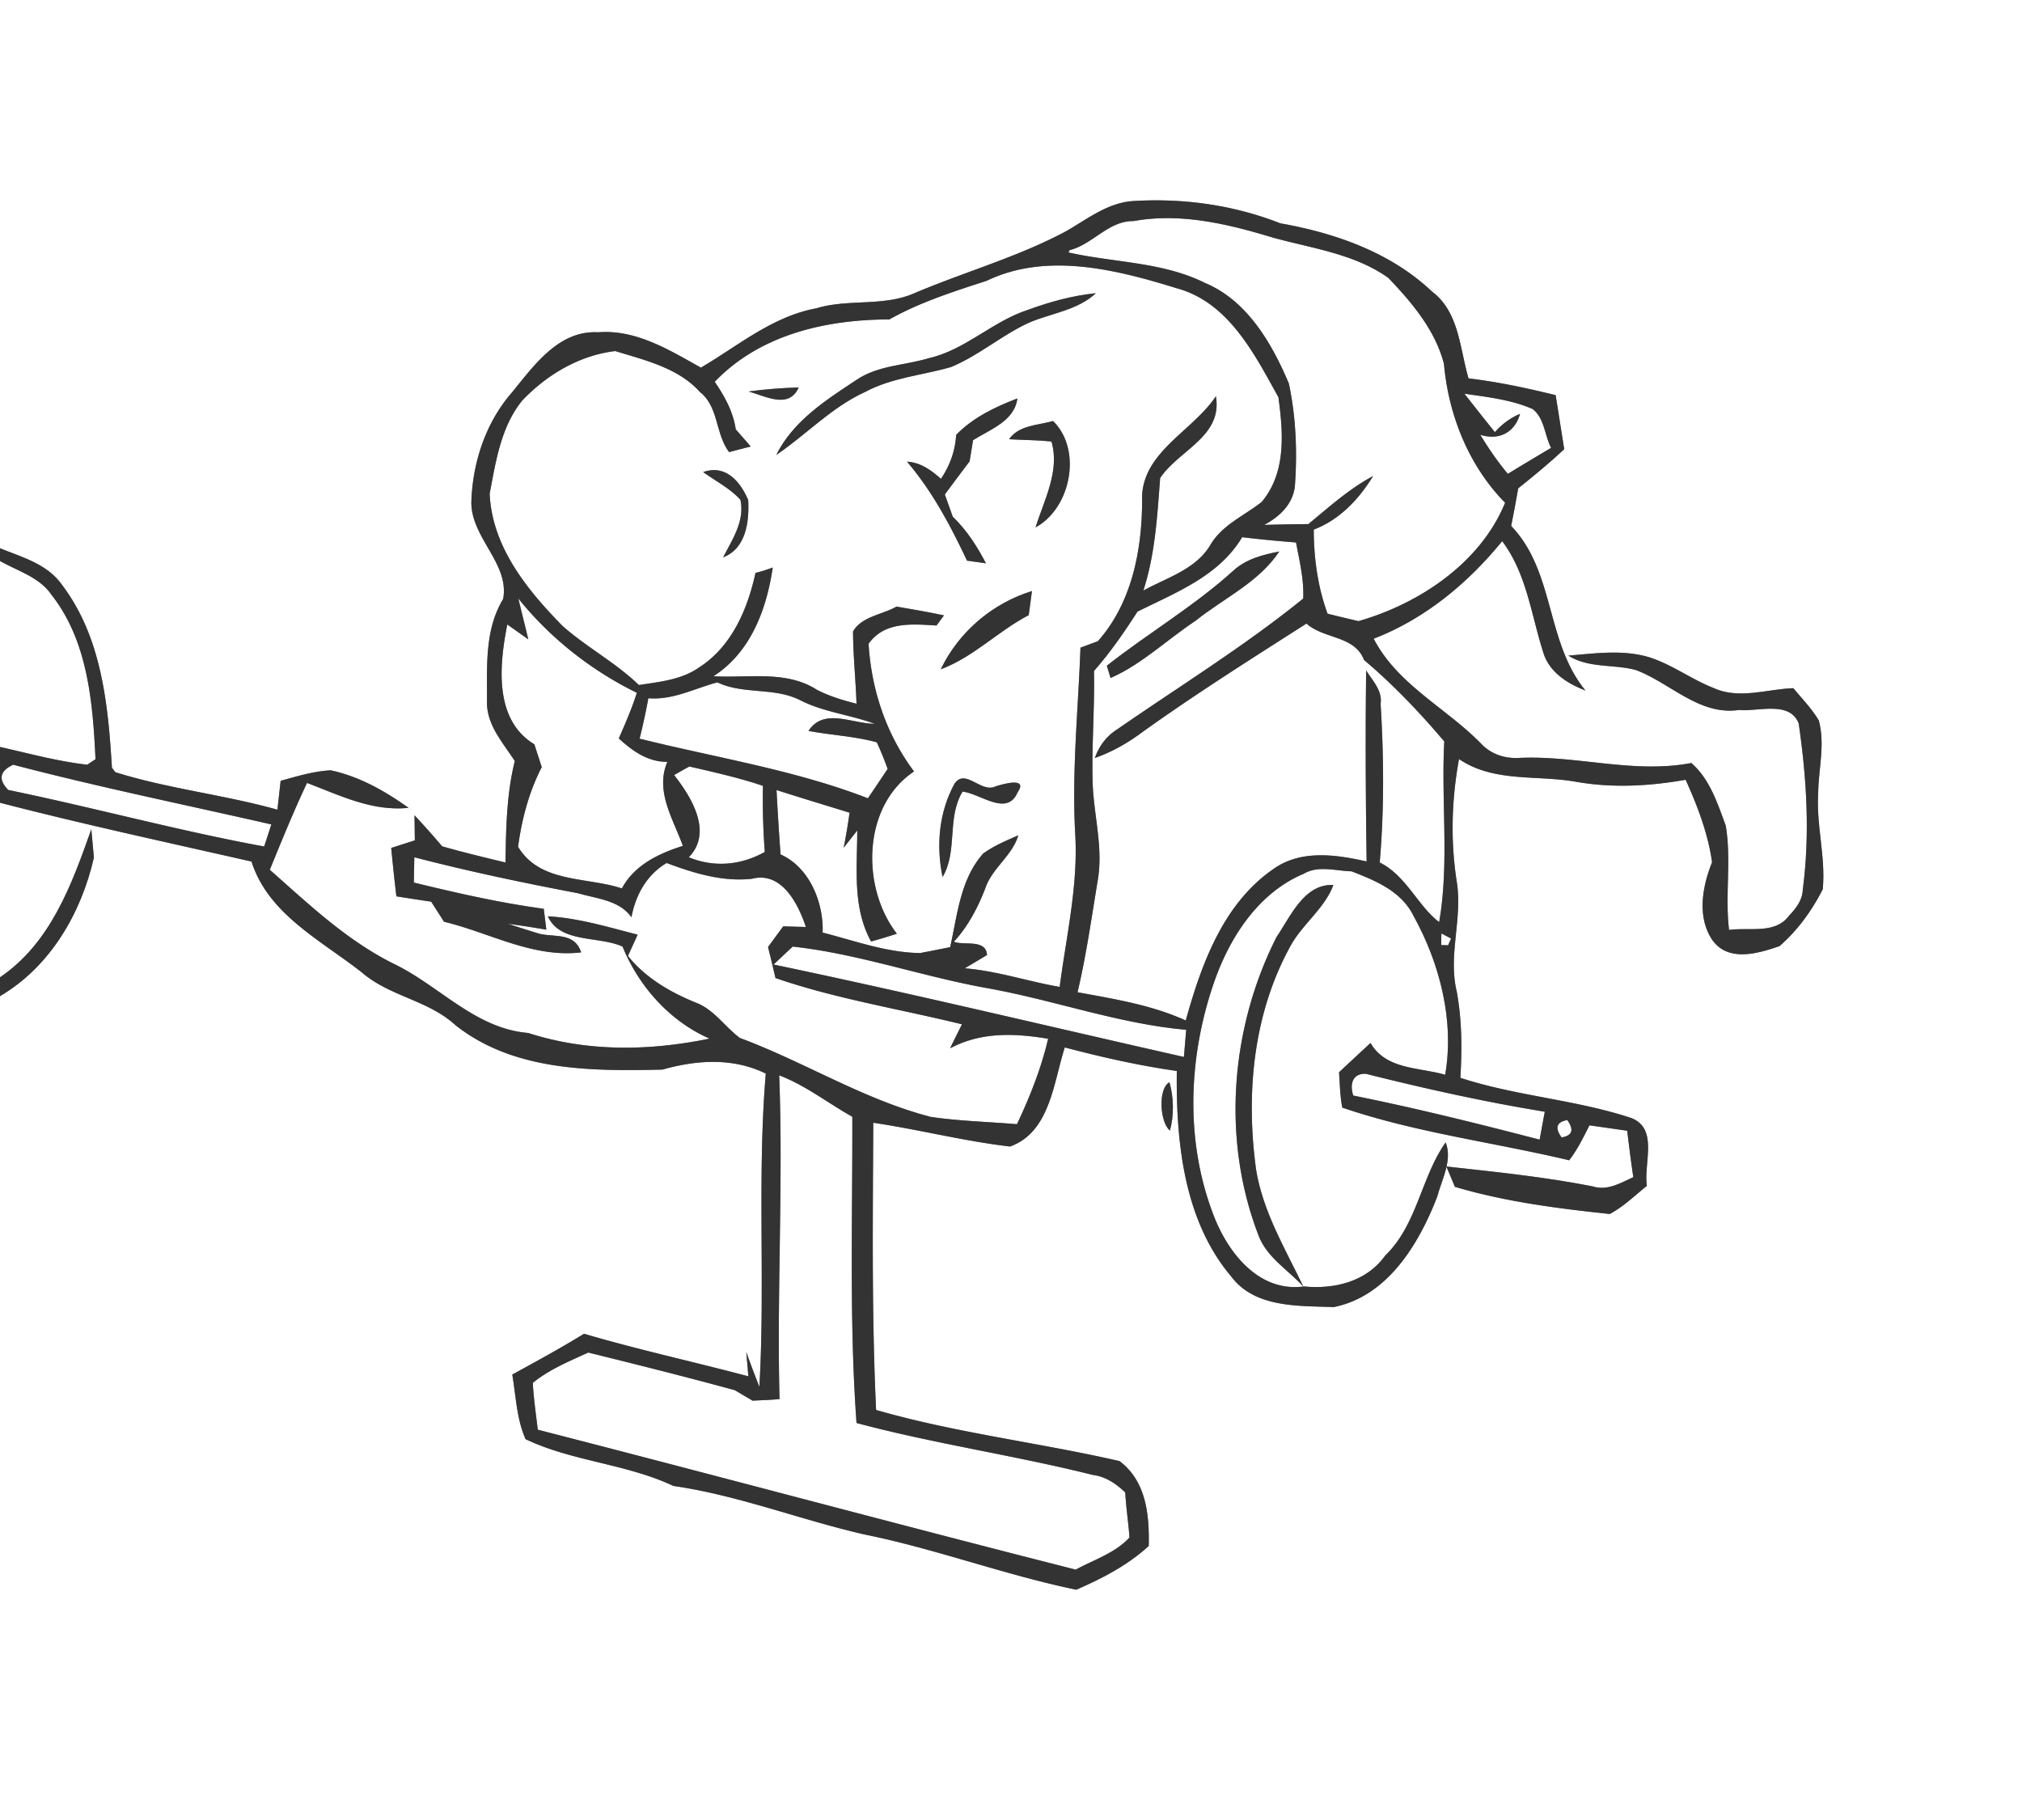<svg width="250pt" height="300" viewBox="0 0 250 225" xmlns="http://www.w3.org/2000/svg"><rect x="0" y="0" width="250" height="225" fill="#808080" stroke="none"/><g fill="#FFF"><path d="M0 0h250v225H0V123.15c6.21-3.65 10.04-10.24 11.61-17.13l-.32-3.5c-2.41 6.81-5.02 14.05-11.29 18.3V99.24c10.31 2.67 20.72 4.91 31.1 7.27 2.07 6.54 8.64 9.76 13.68 13.74 3.41 2.94 8.18 3.4 11.51 6.47 7.22 5.73 16.86 5.71 25.61 5.51 4.25-1.2 8.71-1.5 12.78.49-1.08 12.89-.05 25.83-.79 38.73-.57-1.43-1.11-2.86-1.62-4.3.09 1 .17 2 .26 3-6.76-1.8-13.6-3.28-20.32-5.26-2.9 1.78-5.89 3.41-8.87 5.04.45 2.67.53 5.48 1.64 7.99 5.8 2.76 12.44 3.03 18.28 5.78 8.09 1.17 15.72 4.2 23.67 6.01 8.83 1.79 17.32 5 26.14 6.82 3.19-1.38 6.39-3.04 8.96-5.41.08-3.85-.3-7.99-3.61-10.49-9.99-2.29-20.25-3.48-30.1-6.32-.56-11.82-.4-23.68-.35-35.51 5.66.84 11.23 2.28 16.91 2.94 4.96-1.78 5.37-7.93 6.77-12.25 4.56 1.2 9.17 2.25 13.85 2.91-.11 8.73.86 18.47 6.72 25.4 2.94 3.91 8.29 3.62 12.68 3.79 6.66-1.33 10.54-7.8 12.81-13.68.56-2.13 1.89-4.47 1.03-6.68-3.04 4.3-3.52 10.19-7.48 14-2.32 3.25-6.34 4.19-10.13 3.8-2.25-4.7-5.02-9.29-5.84-14.52-1.28-9.43-.33-19.43 4.41-27.82 1.51-2.58 4.09-4.44 5.16-7.28-3.61-.18-5.3 3.9-7.03 6.43-5.69 11.24-6.8 24.97-2.26 36.8.99 2.77 3.67 4.33 5.57 6.41-5.36.68-9.07-3.89-10.9-8.32-3.79-9.39-3.38-20.13-.03-29.59 1.95-5.45 5.46-10.8 10.98-13.12 1.81-1.07 3.96-.35 5.92-.3 2.98 1.16 6.19 2.47 7.68 5.55 3.23 5.85 5.05 12.94 3.89 19.6-3.22-.94-7.32-.61-9.23-3.93-1.3 1.2-2.6 2.41-3.89 3.62.1 1.46.12 2.93.4 4.37 9.09 3.1 18.72 4.29 28.05 6.51 1.03-1.32 1.76-2.84 2.51-4.32 1.56.22 3.11.44 4.67.67.22 1.92.47 3.83.75 5.74-1.58.72-3.22 1.72-5.02 1.14-5.98-1.18-12.05-1.79-18.09-2.46.26.62.79 1.88 1.05 2.51 6.21 1.85 12.72 2.68 19.15 3.36 1.71-.91 3.1-2.28 4.59-3.48-.43-2.75 1.47-7.05-1.92-8.38-6.88-2.28-14.23-2.71-21.14-4.97.21-3.56.2-7.15-.45-10.67-1.09-4.49.73-9.01.01-13.53-.8-5.05-.65-10.19.27-15.21 4.33 2.94 9.66 1.93 14.54 2.82 4.47.78 9.03.53 13.48-.26 1.48 3.27 2.77 6.64 3.27 10.2-1.22 3.03-1.9 6.83.08 9.68 1.99 2.68 5.6 1.6 8.25.69 2.23-1.92 4.02-4.41 5.35-7.02.39-3.96-.81-7.88-.56-11.84.02-3.01.89-6.08.07-9.05-.86-1.46-2.07-2.68-3.14-3.98-3.25.11-6.7 1.41-9.83-.01-2.74-1.06-5.13-2.9-7.95-3.8-3.25-1-6.72-.49-10.04-.22 2.53 1.6 5.61 1.03 8.37 1.79 4.26 1.61 7.84 5.66 12.75 4.93 2.36.23 6.23-1.18 7.36 1.66.99 6.8 1.41 13.74.5 20.59-.04 1.27-.85 2.3-1.68 3.17-1.73 2.36-4.95 1.41-7.43 1.78-.52-4.29.31-8.63-.41-12.9-1-2.72-1.99-5.8-4.26-7.74-7.08 1.35-14.06-.94-21.16-.64-1.83.14-3.64-.44-4.89-1.82-4.33-4.4-10.28-7.24-13.22-12.91 6.33-2.44 11.63-6.84 15.89-12.06 3 3.99 3.57 8.99 5.03 13.6.69 2.53 2.96 3.98 5.27 4.87-4.93-5.98-3.76-14.71-9.19-20.35.31-1.55.6-3.1.87-4.65 1.95-1.55 3.87-3.14 5.69-4.84-.36-2.23-.7-4.45-1.06-6.68-3.56-.87-7.13-1.64-10.77-2.07-1.09-3.69-1.16-8.21-4.5-10.72-5.11-4.85-11.96-7.25-18.77-8.45-5.74-2.26-11.97-3.13-18.12-2.76-3.19.17-5.75 2.24-8.41 3.76-5.96 3.18-12.5 5-18.7 7.63-3.83 1.7-8.19.67-12.16 1.88-5.39.99-9.65 4.63-14.25 7.33-3.91-2.18-8.04-4.75-12.71-4.37-4.82-.27-7.87 4.02-10.56 7.33-3.29 3.71-4.95 8.69-5.11 13.59-.1 4.45 4.75 7.65 3.93 12.05-2.37 3.92-1.96 8.59-2 12.98.08 2.73 2.03 4.88 3.44 7.05-1.02 4.11-1.09 8.35-1.15 12.55-2.62-.63-5.24-1.26-7.83-2-1.11-1.31-2.25-2.59-3.42-3.84l.04 3.1c-.73.24-2.19.7-2.92.94.19 1.99.4 3.99.64 5.98 1.43.23 2.86.45 4.3.66.53.83 1.06 1.65 1.59 2.48 5.64 1.35 10.97 4.5 16.95 3.79-.8-2.49-3.28-1.85-5.15-2.3-1.31-.4-2.61-.81-3.91-1.24 1.59.21 3.18.46 4.76.73l-.32-2.58c-5.42-.73-10.75-1.95-16.06-3.24.01-.79.04-2.35.06-3.13 6.69 1.74 13.45 3.16 20.25 4.45 2.29.68 5.1.84 6.59 2.97.52-2.76 1.88-5.24 4.35-6.71 3.37 1.26 6.91 2.35 10.55 1.95 3.68-.96 5.72 3.1 6.67 5.96l-2.8-.08c-.63.85-1.26 1.71-1.88 2.56.32 1.27.63 2.55.92 3.83 7.49 2.58 15.37 3.83 23.06 5.72-.5.99-.99 1.98-1.47 2.97 3.81-2.04 7.97-1.88 12.12-1.18-.85 3.66-2.25 7.16-3.85 10.56-3.55-.3-7.13-.38-10.65-.9-8.3-2.14-15.63-6.8-23.61-9.76-1.9-1.41-3.22-3.57-5.53-4.4-3.16-1.3-6.14-3.04-8.31-5.74.4-.88.8-1.75 1.2-2.63-3.66-.94-7.31-2.06-11.1-2.27 1.51 3.36 6.28 2.4 9.23 3.74 2.02 4.93 5.84 9.23 10.76 11.38-7.44 1.54-15.14 1.66-22.44-.7-6.59-.55-10.99-5.88-16.67-8.58-5.79-2.89-10.47-7.36-15.26-11.59 1.47-3.61 2.94-7.22 4.6-10.74 4.04 1.53 8.08 3.55 12.55 3.08-2.89-2.08-6.11-3.89-9.62-4.64-2.12.11-4.16.74-6.19 1.3-.13 1.19-.27 2.38-.4 3.57-6.61-1.86-13.51-2.58-20.05-4.64l-.41-.55c-.47-7.81-1.27-16.14-6.17-22.6-1.79-2.57-4.92-3.42-7.67-4.53V0m144.65 139.77c.52-1.88.48-4.11-.06-5.98-1.45.8-1.18 4.98.06 5.98z"/><path d="M140.15 27.33c5.84-1.06 11.72.37 17.29 2.06 4.82 1.32 10.06 2 14.21 4.96 2.91 3.04 5.81 6.47 6.88 10.63.55 6.31 3.06 12.61 7.56 17.17-3.03 7.43-10.59 12.48-18.13 14.64-1.28-.3-2.55-.6-3.82-.92-1.22-3.32-1.7-6.87-1.71-10.4 3.19-1.2 5.6-3.77 7.34-6.62-2.95 1.57-5.44 3.83-8 5.94-1.82.02-3.64.05-5.46.1 1.9-1.02 3.53-2.54 3.79-4.78.31-4.23.14-8.56-.75-12.71-2.1-4.97-5.17-10.27-10.39-12.43-5.23-2.61-11.25-2.49-16.86-3.76.04-.07.11-.21.14-.28 2.89-.73 4.78-3.63 7.91-3.6z"/><path d="M122 34.71c7.42-3.57 16.03-1.38 23.51.93 6.39 1.74 9.58 8.11 12.55 13.46.6 4.39.99 9.32-2.07 12.96-2.18 1.72-4.92 2.84-6.37 5.36-1.82 3-5.36 3.99-8.26 5.59 1.47-4.5 1.72-9.23 2.08-13.91 2.29-3.45 7.75-5.14 6.89-10.11-2.93 4.41-9.39 7-9.12 13.01-.02 6.08-1.31 12.6-5.47 17.27l-2.15.8c-.28 7.63-1.07 15.23-.66 22.87.41 6.44-1.09 12.73-1.91 19.07-3.93-.68-7.74-1.98-11.74-2.3.69-.41 2.06-1.23 2.75-1.64-.1-2.03-2.93-1.14-4.09-1.65 1.74-1.89 2.93-4.17 3.86-6.54.82-2.55 3.34-4.04 4.1-6.61-1.49.65-3.02 1.29-4.34 2.25-2.83 3.18-3.19 7.6-4.08 11.57-1.24.25-2.47.5-3.71.73-4.14-.05-8.04-1.5-12.06-2.53.13-3.72-1.62-8.06-5.2-9.66-.2-2.65-.36-5.31-.5-7.96 3 .96 6.02 1.87 9.03 2.8-.2 1.45-.44 2.89-.73 4.33.42-.53 1.26-1.6 1.68-2.13 0 4.6-.62 9.5 1.71 13.72 1.07-.29 2.13-.61 3.19-.96-4.44-5.72-4.28-15.79 2.12-20.06-3.44-4.59-5.27-10.08-5.62-15.78 1.97-2.79 5.4-2.44 8.4-2.26.23-.31.69-.94.92-1.25-1.95-.42-3.91-.75-5.87-1.09-1.77 1.02-4.28 1.2-5.37 3.07.01 2.98.33 5.96.43 8.94-1.69-.43-3.38-.93-4.93-1.74-3.79-2.43-8.52-1.4-12.76-1.66 4.61-2.96 6.57-8.27 7.33-13.44-.7.27-1.41.49-2.13.67-.98 4.49-2.95 9.11-6.97 11.68-2.18 1.54-4.9 1.78-7.45 2.18-2.88-2.79-6.47-4.67-9.45-7.32-4.39-4.47-8.7-9.78-9-16.33.76-3.98 1.38-8.24 4.01-11.5 3.04-3.21 7.07-5.61 11.52-6.14 3.69 1.14 7.81 2.08 10.5 5.09 2.3 1.83 1.87 5.16 3.58 7.4.67-.18 2-.52 2.67-.69-.46-.53-1.39-1.59-1.85-2.12-.32-2.18-1.38-4.09-2.6-5.88 5.59-5.85 13.77-7.7 21.59-7.71 3.79-2.13 7.92-3.44 12.04-4.78m5.03 3.62c-4.34 1.42-7.69 4.93-12.19 5.95-2.96.9-6.25.88-8.89 2.65-3.81 2.52-7.86 5.08-9.97 9.31 3.71-2.51 6.83-5.89 10.96-7.77 3.29-1.78 7.09-2.07 10.63-3.09 3.42-1.41 6.26-3.92 9.61-5.47 2.77-1.2 6.01-1.52 8.31-3.66-2.9.29-5.73 1.08-8.46 2.08M92.55 48.4c2.02.53 4.98 2.25 6.2-.5-2.07.06-4.14.22-6.2.5m25.67 5.36c-.11 1.98-.78 3.81-1.88 5.44-1.2-1.08-2.53-2.03-4.2-2.13 3.13 3.67 5.38 7.9 7.42 12.24.58.08 1.75.25 2.34.33-1.09-2.11-2.39-4.11-4.1-5.76-.33-.92-.66-1.83-.98-2.75 1.01-1.36 2.02-2.74 3.06-4.09.1-.66.32-1.97.43-2.62 2.09-1.34 5.1-2.33 5.48-5.16-2.76 1.05-5.49 2.36-7.57 4.5m6.54.54c1.75.1 3.5.1 5.24.28 1.07 3.59-.89 7.23-1.97 10.62 4.39-2.38 5.8-9.6 2.17-13.15-1.89.54-4.19.49-5.44 2.25m-37.82 4.06c1.55 1.12 3.31 2 4.61 3.43.55 2.65-1 4.88-2.14 7.11 2.85-1.1 3.23-4.42 3.1-7.08-1-2.33-2.8-4.43-5.57-3.46m29.38 24.38c4.05-1.51 7.08-4.72 10.87-6.69.14-1 .27-1.99.4-2.98-4.9 1.52-9.04 5.04-11.27 9.67m1.7 14.14c-1.93 3.53-2.29 7.64-1.48 11.54 1.91-3.23.49-7.26 2.47-10.56 2.22.25 5.49 3.15 6.81.09 1.36-1.97-1.95-.98-2.73-.73-1.77.88-3.72-2.29-5.07-.34zM181.06 48.67c2.84.42 5.76.73 8.42 1.89 1.48 1.11 1.49 3.26 2.3 4.81-1.8 1.06-3.58 2.13-5.35 3.21-1.27-1.51-2.39-3.15-3.41-4.83 2.32.73 4.26-.27 4.92-2.59a8.46 8.46 0 00-3.11 2.27c-1.27-1.58-2.53-3.17-3.77-4.76z"/><path d="M140.64 75.61c4.76-2.37 10.08-4.4 12.94-9.2 2.21.27 4.44.48 6.66.65.43 2.29 1 4.59.89 6.94-7.26 5.88-15.27 10.82-22.96 16.14-1.33.83-2.29 2.08-2.8 3.57 2.16-.76 4.16-1.91 5.99-3.29 6.56-4.69 13.38-8.99 20.17-13.33 2.19 1.95 5.94 1.45 7.12 4.5 3.6 3.04 6.87 6.47 9.92 10.07-.4 7.42.64 15.05-.63 22.34-2.64-2-4.08-5.76-7.35-7.37.56-6.52.51-13.07.11-19.6.24-1.66-1-2.87-1.79-4.15-.1 7.87-.06 15.75.06 23.62-3.82-.86-8.14-1.49-11.55.95-6.18 4.27-8.89 11.76-10.81 18.71-4.22-1.92-8.85-2.66-13.38-3.49 1.07-4.54 1.72-9.15 2.48-13.75.72-3.99-.44-7.96-.61-11.94-.15-4.68.26-9.35.16-14.03 2.01-2.28 3.74-4.79 5.38-7.34m11.87-5.08c-4.85 4.4-10.53 7.73-15.66 11.77.12.38.35 1.14.46 1.52 3.88-1.71 6.99-4.75 10.5-7.07 3.49-2.8 7.81-4.74 10.36-8.57-2.02.39-4.1.93-5.66 2.35zM0 69.35c2.2 1.26 4.89 1.99 6.38 4.2 4.49 5.71 5.1 13.33 5.43 20.31-.26.17-.77.51-1.03.68-3.65-.42-7.2-1.39-10.78-2.2V69.35zM64.08 73.98c3.94 4.91 9.01 8.9 14.66 11.67-.61 1.93-1.42 3.79-2.23 5.64 1.68 1.55 3.59 2.91 6 2.9-1.54 3.63.72 7.04 1.92 10.38-2.99.95-5.99 2.37-7.54 5.26-4.38-1.44-10.14-.64-12.84-5.15.47-3.41 1.34-6.77 2.93-9.84-.3-.94-.61-1.88-.91-2.82-5.04-3.05-4.33-9.86-3.35-14.82l2.6 1.84c-.31-1.27-.93-3.79-1.24-5.06z"/><path d="M80.16 86.32c3.03.26 5.72-1.22 8.53-1.96 3.24 1.53 7 .58 10.2 2.18 2.91 1.5 6.21 1.81 9.25 2.94-2.82 0-6.25-2.03-8.18.88 2.8.53 5.69.65 8.45 1.41.49 1.07.94 2.17 1.34 3.29-.81 1.21-1.62 2.42-2.44 3.63-9.1-3.52-18.77-5.01-28.23-7.37.41-1.66.78-3.33 1.08-5zM1.02 97.66c-1.27-1.3-1.06-2.34.61-3.12 10.57 2.77 21.27 4.95 31.92 7.38-.22.68-.66 2.05-.89 2.73-10.63-1.95-21.06-4.81-31.64-6.99zM83.35 95.82c.62-.36 1.25-.72 1.89-1.06 3.05.71 6.11 1.38 9.09 2.39-.05 2.72.02 5.45.23 8.17-2.93 1.65-6.27 1.96-9.4.66 3.02-3.08.32-7.45-1.81-10.16zM178.21 115.4c.3.15.9.47 1.2.63l-.37.83-.85-.02c0-.36.02-1.08.02-1.44zM95.64 119.24c.59-.55 1.78-1.66 2.37-2.22 8.18.9 16.01 3.71 24.1 5.15 8.23 1.47 16.19 4.4 24.55 5.14l-.28 3.36c-16.91-3.82-33.78-7.88-50.74-11.43zM167.32 135.44c-.46-1.35-.13-2.76 1.56-2.69 7.31 1.84 14.67 3.47 22.12 4.69-.22 1.15-.43 2.3-.64 3.45-7.65-1.99-15.3-3.89-23.04-5.45zM96.34 132.94c3.27 1.24 6.01 3.43 9.04 5.12.04 12.61-.39 25.26.52 37.86 9.65 2.58 19.56 4 29.25 6.43 1.57.19 2.87 1.1 3.98 2.16.09 1.86.39 3.7.52 5.56-1.75 1.93-4.4 2.75-6.65 3.98-22.21-5.64-44.32-11.6-66.51-17.3-.22-1.93-.52-3.85-.61-5.79 2.03-1.67 4.49-2.66 6.85-3.75 6.05 1.49 12.1 3.01 18.12 4.65.55.32 1.65.98 2.2 1.3 1.11-.07 2.22-.08 3.33-.2-.34-13.32.47-26.69-.04-40.02zM193.08 140.62c-.87-1.19-.64-1.91.7-2.15.86 1.2.63 1.92-.7 2.15z"/></g><g fill="#333"><path d="M131.77 28.61c2.66-1.52 5.22-3.59 8.41-3.76 6.15-.37 12.38.5 18.12 2.76 6.81 1.2 13.66 3.6 18.77 8.45 3.34 2.51 3.41 7.03 4.5 10.72 3.64.43 7.21 1.2 10.77 2.07.36 2.23.7 4.45 1.06 6.68-1.82 1.7-3.74 3.29-5.69 4.84-.27 1.55-.56 3.1-.87 4.65 5.43 5.64 4.26 14.37 9.19 20.35-2.31-.89-4.58-2.34-5.27-4.87-1.46-4.61-2.03-9.61-5.03-13.6-4.26 5.22-9.56 9.62-15.89 12.06 2.94 5.67 8.89 8.51 13.22 12.91 1.25 1.38 3.06 1.96 4.89 1.82 7.1-.3 14.08 1.99 21.16.64 2.27 1.94 3.26 5.02 4.26 7.74.72 4.27-.11 8.61.41 12.9 2.48-.37 5.7.58 7.43-1.78.83-.87 1.64-1.9 1.68-3.17.91-6.85.49-13.79-.5-20.59-1.13-2.84-5-1.43-7.36-1.66-4.91.73-8.49-3.32-12.75-4.93-2.76-.76-5.84-.19-8.37-1.79 3.32-.27 6.79-.78 10.04.22 2.82.9 5.21 2.74 7.95 3.8 3.13 1.42 6.58.12 9.83.01 1.07 1.3 2.28 2.52 3.14 3.98.82 2.97-.05 6.04-.07 9.05-.25 3.96.95 7.88.56 11.84-1.33 2.61-3.12 5.1-5.35 7.02-2.65.91-6.26 1.99-8.25-.69-1.98-2.85-1.3-6.65-.08-9.68-.5-3.56-1.79-6.93-3.27-10.2-4.45.79-9.01 1.04-13.48.26-4.88-.89-10.21.12-14.54-2.82-.92 5.02-1.07 10.16-.27 15.21.72 4.52-1.1 9.04-.01 13.53.65 3.52.66 7.11.45 10.67 6.91 2.26 14.26 2.69 21.14 4.97 3.39 1.33 1.49 5.63 1.92 8.38-1.49 1.2-2.88 2.57-4.59 3.48-6.43-.68-12.94-1.51-19.15-3.36-.26-.63-.79-1.89-1.05-2.51 6.04.67 12.11 1.28 18.09 2.46 1.8.58 3.44-.42 5.02-1.14-.28-1.91-.53-3.82-.75-5.74-1.56-.23-3.11-.45-4.67-.67-.75 1.48-1.48 3-2.51 4.32-9.33-2.22-18.96-3.41-28.05-6.51-.28-1.44-.3-2.91-.4-4.37 1.29-1.21 2.59-2.42 3.89-3.62 1.91 3.32 6.01 2.99 9.23 3.93 1.16-6.66-.66-13.75-3.89-19.6-1.49-3.08-4.7-4.39-7.68-5.55-1.96-.05-4.11-.77-5.92.3-5.52 2.32-9.03 7.67-10.98 13.12-3.35 9.46-3.76 20.2.03 29.59 1.83 4.43 5.54 9 10.9 8.32-1.9-2.08-4.58-3.64-5.57-6.41-4.54-11.83-3.43-25.56 2.26-36.8 1.73-2.53 3.42-6.61 7.03-6.43-1.07 2.84-3.65 4.7-5.16 7.28-4.74 8.39-5.69 18.39-4.41 27.82.82 5.23 3.59 9.82 5.84 14.52 3.79.39 7.81-.55 10.13-3.8 3.96-3.81 4.44-9.7 7.48-14 .86 2.21-.47 4.55-1.03 6.68-2.27 5.88-6.15 12.35-12.81 13.68-4.39-.17-9.74.12-12.68-3.79-5.86-6.93-6.83-16.67-6.72-25.4-4.68-.66-9.29-1.71-13.85-2.91-1.4 4.32-1.81 10.47-6.77 12.25-5.68-.66-11.25-2.1-16.91-2.94-.05 11.83-.21 23.69.35 35.51 9.85 2.84 20.11 4.03 30.1 6.32 3.31 2.5 3.69 6.64 3.61 10.49-2.57 2.37-5.77 4.03-8.96 5.41-8.82-1.82-17.31-5.03-26.14-6.82-7.95-1.81-15.58-4.84-23.67-6.01-5.84-2.75-12.48-3.02-18.28-5.78-1.11-2.51-1.19-5.32-1.64-7.99 2.98-1.63 5.97-3.26 8.87-5.04 6.72 1.98 13.56 3.46 20.32 5.26-.09-1-.17-2-.26-3 .51 1.44 1.05 2.87 1.62 4.3.74-12.9-.29-25.84.79-38.73-4.07-1.99-8.53-1.69-12.78-.49-8.75.2-18.39.22-25.61-5.51-3.33-3.07-8.1-3.53-11.51-6.47-5.04-3.98-11.61-7.2-13.68-13.74-10.38-2.36-20.79-4.6-31.1-7.27v-6.9c3.58.81 7.13 1.78 10.78 2.2.26-.17.77-.51 1.03-.68-.33-6.98-.94-14.6-5.43-20.31-1.49-2.21-4.18-2.94-6.38-4.2v-1.57c2.75 1.11 5.88 1.96 7.67 4.53 4.9 6.46 5.7 14.79 6.17 22.6l.41.55c6.54 2.06 13.44 2.78 20.05 4.64.13-1.19.27-2.38.4-3.57 2.03-.56 4.07-1.19 6.19-1.3 3.51.75 6.73 2.56 9.62 4.64-4.47.47-8.51-1.55-12.55-3.08-1.66 3.52-3.13 7.13-4.6 10.74 4.79 4.23 9.47 8.7 15.26 11.59 5.68 2.7 10.08 8.03 16.67 8.58 7.3 2.36 15 2.24 22.44.7-4.92-2.15-8.74-6.45-10.76-11.38-2.95-1.34-7.72-.38-9.23-3.74 3.79.21 7.44 1.33 11.1 2.27-.4.88-.8 1.75-1.2 2.63 2.17 2.7 5.15 4.44 8.31 5.74 2.31.83 3.63 2.99 5.53 4.4 7.98 2.96 15.31 7.62 23.61 9.76 3.52.52 7.1.6 10.65.9 1.6-3.4 3-6.9 3.85-10.56-4.15-.7-8.31-.86-12.12 1.18.48-.99.97-1.98 1.47-2.97-7.69-1.89-15.57-3.14-23.06-5.72-.29-1.28-.6-2.56-.92-3.83.62-.85 1.25-1.71 1.88-2.56l2.8.08c-.95-2.86-2.99-6.92-6.67-5.96-3.64.4-7.18-.69-10.55-1.95-2.47 1.47-3.83 3.95-4.35 6.71-1.49-2.13-4.3-2.29-6.59-2.97-6.8-1.29-13.56-2.71-20.25-4.45-.02.78-.05 2.34-.06 3.13 5.31 1.29 10.64 2.51 16.06 3.24l.32 2.58c-1.58-.27-3.17-.52-4.76-.73 1.3.43 2.6.84 3.91 1.24 1.87.45 4.35-.19 5.15 2.3-5.98.71-11.31-2.44-16.95-3.79-.53-.83-1.06-1.65-1.59-2.48-1.44-.21-2.87-.43-4.3-.66-.24-1.99-.45-3.99-.64-5.98.73-.24 2.19-.7 2.92-.94l-.04-3.1c1.17 1.25 2.31 2.53 3.42 3.84 2.59.74 5.21 1.37 7.83 2 .06-4.2.13-8.44 1.15-12.55-1.41-2.17-3.36-4.32-3.44-7.05.04-4.39-.37-9.06 2-12.98.82-4.4-4.03-7.6-3.93-12.05.16-4.9 1.82-9.88 5.11-13.59 2.69-3.31 5.74-7.6 10.56-7.33 4.67-.38 8.8 2.19 12.71 4.37 4.6-2.7 8.86-6.34 14.25-7.33 3.97-1.21 8.33-.18 12.16-1.88 6.2-2.63 12.74-4.45 18.7-7.63m8.38-1.28c-3.13-.03-5.02 2.87-7.91 3.6-.03.07-.1.21-.14.28 5.61 1.27 11.63 1.15 16.86 3.76 5.22 2.16 8.29 7.46 10.39 12.43.89 4.15 1.06 8.48.75 12.71-.26 2.24-1.89 3.76-3.79 4.78 1.82-.05 3.64-.08 5.46-.1 2.56-2.11 5.05-4.37 8-5.94-1.74 2.85-4.15 5.42-7.34 6.62.01 3.53.49 7.08 1.71 10.4 1.27.32 2.54.62 3.82.92 7.54-2.16 15.1-7.21 18.13-14.64-4.5-4.56-7.01-10.86-7.56-17.17-1.07-4.16-3.97-7.59-6.88-10.63-4.15-2.96-9.39-3.64-14.21-4.96-5.57-1.69-11.45-3.12-17.29-2.06M122 34.71c-4.12 1.34-8.25 2.65-12.04 4.78-7.82.01-16 1.86-21.59 7.71 1.22 1.79 2.28 3.7 2.6 5.88.46.53 1.39 1.59 1.85 2.12-.67.17-2 .51-2.67.69-1.71-2.24-1.28-5.57-3.58-7.4-2.69-3.01-6.81-3.95-10.5-5.09-4.45.53-8.48 2.93-11.52 6.14-2.63 3.26-3.25 7.52-4.01 11.5.3 6.55 4.61 11.86 9 16.33 2.98 2.65 6.57 4.53 9.45 7.32 2.55-.4 5.27-.64 7.45-2.18 4.02-2.57 5.99-7.19 6.97-11.68.72-.18 1.43-.4 2.13-.67-.76 5.17-2.72 10.48-7.33 13.44 4.24.26 8.97-.77 12.76 1.66 1.55.81 3.24 1.31 4.93 1.74-.1-2.98-.42-5.96-.43-8.94 1.09-1.87 3.6-2.05 5.37-3.07 1.96.34 3.92.67 5.87 1.09-.23.31-.69.94-.92 1.25-3-.18-6.43-.53-8.4 2.26.35 5.7 2.18 11.19 5.62 15.78-6.4 4.27-6.56 14.34-2.12 20.06-1.06.35-2.12.67-3.19.96-2.33-4.22-1.71-9.12-1.71-13.72-.42.53-1.26 1.6-1.68 2.13.29-1.44.53-2.88.73-4.33-3.01-.93-6.03-1.84-9.03-2.8.14 2.65.3 5.31.5 7.96 3.58 1.6 5.33 5.94 5.2 9.66 4.02 1.03 7.92 2.48 12.06 2.53 1.24-.23 2.47-.48 3.71-.73.89-3.97 1.25-8.39 4.08-11.57 1.32-.96 2.85-1.6 4.34-2.25-.76 2.57-3.28 4.06-4.1 6.61-.93 2.37-2.12 4.65-3.86 6.54 1.16.51 3.99-.38 4.09 1.65-.69.41-2.06 1.23-2.75 1.64 4 .32 7.81 1.62 11.74 2.3.82-6.34 2.32-12.63 1.91-19.07-.41-7.64.38-15.24.66-22.87l2.15-.8c4.16-4.67 5.45-11.19 5.47-17.27-.27-6.01 6.19-8.6 9.12-13.01.86 4.97-4.6 6.66-6.89 10.11-.36 4.68-.61 9.41-2.08 13.91 2.9-1.6 6.44-2.59 8.26-5.59 1.45-2.52 4.19-3.64 6.37-5.36 3.06-3.64 2.67-8.57 2.07-12.96-2.97-5.35-6.16-11.72-12.55-13.46-7.48-2.31-16.09-4.5-23.51-.93m59.06 13.96c1.24 1.59 2.5 3.18 3.77 4.76a8.46 8.46 0 013.11-2.27c-.66 2.32-2.6 3.32-4.92 2.59 1.02 1.68 2.14 3.32 3.41 4.83 1.77-1.08 3.55-2.15 5.35-3.21-.81-1.55-.82-3.7-2.3-4.81-2.66-1.16-5.58-1.47-8.42-1.89m-40.42 26.94c-1.64 2.55-3.37 5.06-5.38 7.34.1 4.68-.31 9.35-.16 14.03.17 3.98 1.33 7.95.61 11.94-.76 4.6-1.41 9.21-2.48 13.75 4.53.83 9.16 1.57 13.38 3.49 1.92-6.95 4.63-14.44 10.81-18.71 3.41-2.44 7.73-1.81 11.55-.95-.12-7.87-.16-15.75-.06-23.62.79 1.28 2.03 2.49 1.79 4.15.4 6.53.45 13.08-.11 19.6 3.27 1.61 4.71 5.37 7.35 7.37 1.27-7.29.23-14.92.63-22.34-3.05-3.6-6.32-7.03-9.92-10.07-1.18-3.05-4.93-2.55-7.12-4.5-6.79 4.34-13.61 8.64-20.17 13.33-1.83 1.38-3.83 2.53-5.99 3.29.51-1.49 1.47-2.74 2.8-3.57 7.69-5.32 15.7-10.26 22.96-16.14.11-2.35-.46-4.65-.89-6.94-2.22-.17-4.45-.38-6.66-.65-2.86 4.8-8.18 6.83-12.94 9.2m-76.56-1.63c.31 1.27.93 3.79 1.24 5.06l-2.6-1.84c-.98 4.96-1.69 11.77 3.35 14.82.3.94.61 1.88.91 2.82-1.59 3.07-2.46 6.43-2.93 9.84 2.7 4.51 8.46 3.71 12.84 5.15 1.55-2.89 4.55-4.31 7.54-5.26-1.2-3.34-3.46-6.75-1.92-10.38-2.41.01-4.32-1.35-6-2.9.81-1.85 1.62-3.71 2.23-5.64-5.65-2.77-10.72-6.76-14.66-11.67m16.08 12.34c-.3 1.67-.67 3.34-1.08 5 9.46 2.36 19.13 3.85 28.23 7.37.82-1.21 1.63-2.42 2.44-3.63-.4-1.12-.85-2.22-1.34-3.29-2.76-.76-5.65-.88-8.45-1.41 1.93-2.91 5.36-.88 8.18-.88-3.04-1.13-6.34-1.44-9.25-2.94-3.2-1.6-6.96-.65-10.2-2.18-2.81.74-5.5 2.22-8.53 1.96M1.02 97.66c10.58 2.18 21.01 5.04 31.64 6.99.23-.68.67-2.05.89-2.73-10.65-2.43-21.35-4.61-31.92-7.38-1.67.78-1.88 1.82-.61 3.12m82.33-1.84c2.13 2.71 4.83 7.08 1.81 10.16 3.13 1.3 6.47.99 9.4-.66-.21-2.72-.28-5.45-.23-8.17-2.98-1.01-6.04-1.68-9.09-2.39-.64.34-1.27.7-1.89 1.06m94.86 19.58c0 .36-.02 1.08-.02 1.44l.85.02.37-.83c-.3-.16-.9-.48-1.2-.63m-82.57 3.84c16.96 3.55 33.83 7.61 50.74 11.43l.28-3.36c-8.36-.74-16.32-3.67-24.55-5.14-8.09-1.44-15.92-4.25-24.1-5.15-.59.56-1.78 1.67-2.37 2.22m71.68 16.2c7.74 1.56 15.39 3.46 23.04 5.45.21-1.15.42-2.3.64-3.45-7.45-1.22-14.81-2.85-22.12-4.69-1.69-.07-2.02 1.34-1.56 2.69m-70.98-2.5c.51 13.33-.3 26.7.04 40.02-1.11.12-2.22.13-3.33.2-.55-.32-1.65-.98-2.2-1.3-6.02-1.64-12.07-3.16-18.12-4.65-2.36 1.09-4.82 2.08-6.85 3.75.09 1.94.39 3.86.61 5.79 22.19 5.7 44.3 11.66 66.51 17.3 2.25-1.23 4.9-2.05 6.65-3.98-.13-1.86-.43-3.7-.52-5.56-1.11-1.06-2.41-1.97-3.98-2.16-9.69-2.43-19.6-3.85-29.25-6.43-.91-12.6-.48-25.25-.52-37.86-3.03-1.69-5.77-3.88-9.04-5.12m96.74 7.68c1.33-.23 1.56-.95.7-2.15-1.34.24-1.57.96-.7 2.15z"/><path d="M127.03 38.33c2.73-1 5.56-1.79 8.46-2.08-2.3 2.14-5.54 2.46-8.31 3.66-3.35 1.55-6.19 4.06-9.61 5.47-3.54 1.02-7.34 1.31-10.63 3.09-4.13 1.88-7.25 5.26-10.96 7.77 2.11-4.23 6.16-6.79 9.97-9.31 2.64-1.77 5.93-1.75 8.89-2.65 4.5-1.02 7.85-4.53 12.19-5.95zM92.55 48.4c2.06-.28 4.13-.44 6.2-.5-1.22 2.75-4.18 1.03-6.2.5zM118.22 53.76c2.08-2.14 4.81-3.45 7.57-4.5-.38 2.83-3.39 3.82-5.48 5.16-.11.65-.33 1.96-.43 2.62-1.04 1.35-2.05 2.73-3.06 4.09.32.92.65 1.83.98 2.75 1.71 1.65 3.01 3.65 4.1 5.76-.59-.08-1.76-.25-2.34-.33-2.04-4.34-4.29-8.57-7.42-12.24 1.67.1 3 1.05 4.2 2.13 1.1-1.63 1.77-3.46 1.88-5.44z"/><path d="M124.76 54.3c1.25-1.76 3.55-1.71 5.44-2.25 3.63 3.55 2.22 10.77-2.17 13.15 1.08-3.39 3.04-7.03 1.97-10.62-1.74-.18-3.49-.18-5.24-.28zM86.94 58.36c2.77-.97 4.57 1.13 5.57 3.46.13 2.66-.25 5.98-3.1 7.08 1.14-2.23 2.69-4.46 2.14-7.11-1.3-1.43-3.06-2.31-4.61-3.43zM152.51 70.53c1.56-1.42 3.64-1.96 5.66-2.35-2.55 3.83-6.87 5.77-10.36 8.57-3.51 2.32-6.62 5.36-10.5 7.07-.11-.38-.34-1.14-.46-1.52 5.13-4.04 10.81-7.37 15.66-11.77zM116.32 82.74c2.23-4.63 6.37-8.15 11.27-9.67-.13.99-.26 1.98-.4 2.98-3.79 1.97-6.82 5.18-10.87 6.69zM118.02 96.88c1.35-1.95 3.3 1.22 5.07.34.78-.25 4.09-1.24 2.73.73-1.32 3.06-4.59.16-6.81-.09-1.98 3.3-.56 7.33-2.47 10.56-.81-3.9-.45-8.01 1.48-11.54zM0 120.82c6.27-4.25 8.88-11.49 11.29-18.3l.32 3.5c-1.57 6.89-5.4 13.48-11.61 17.13v-2.33zM144.65 139.77c-1.24-1-1.51-5.18-.06-5.98.54 1.87.58 4.1.06 5.98z"/></g></svg>